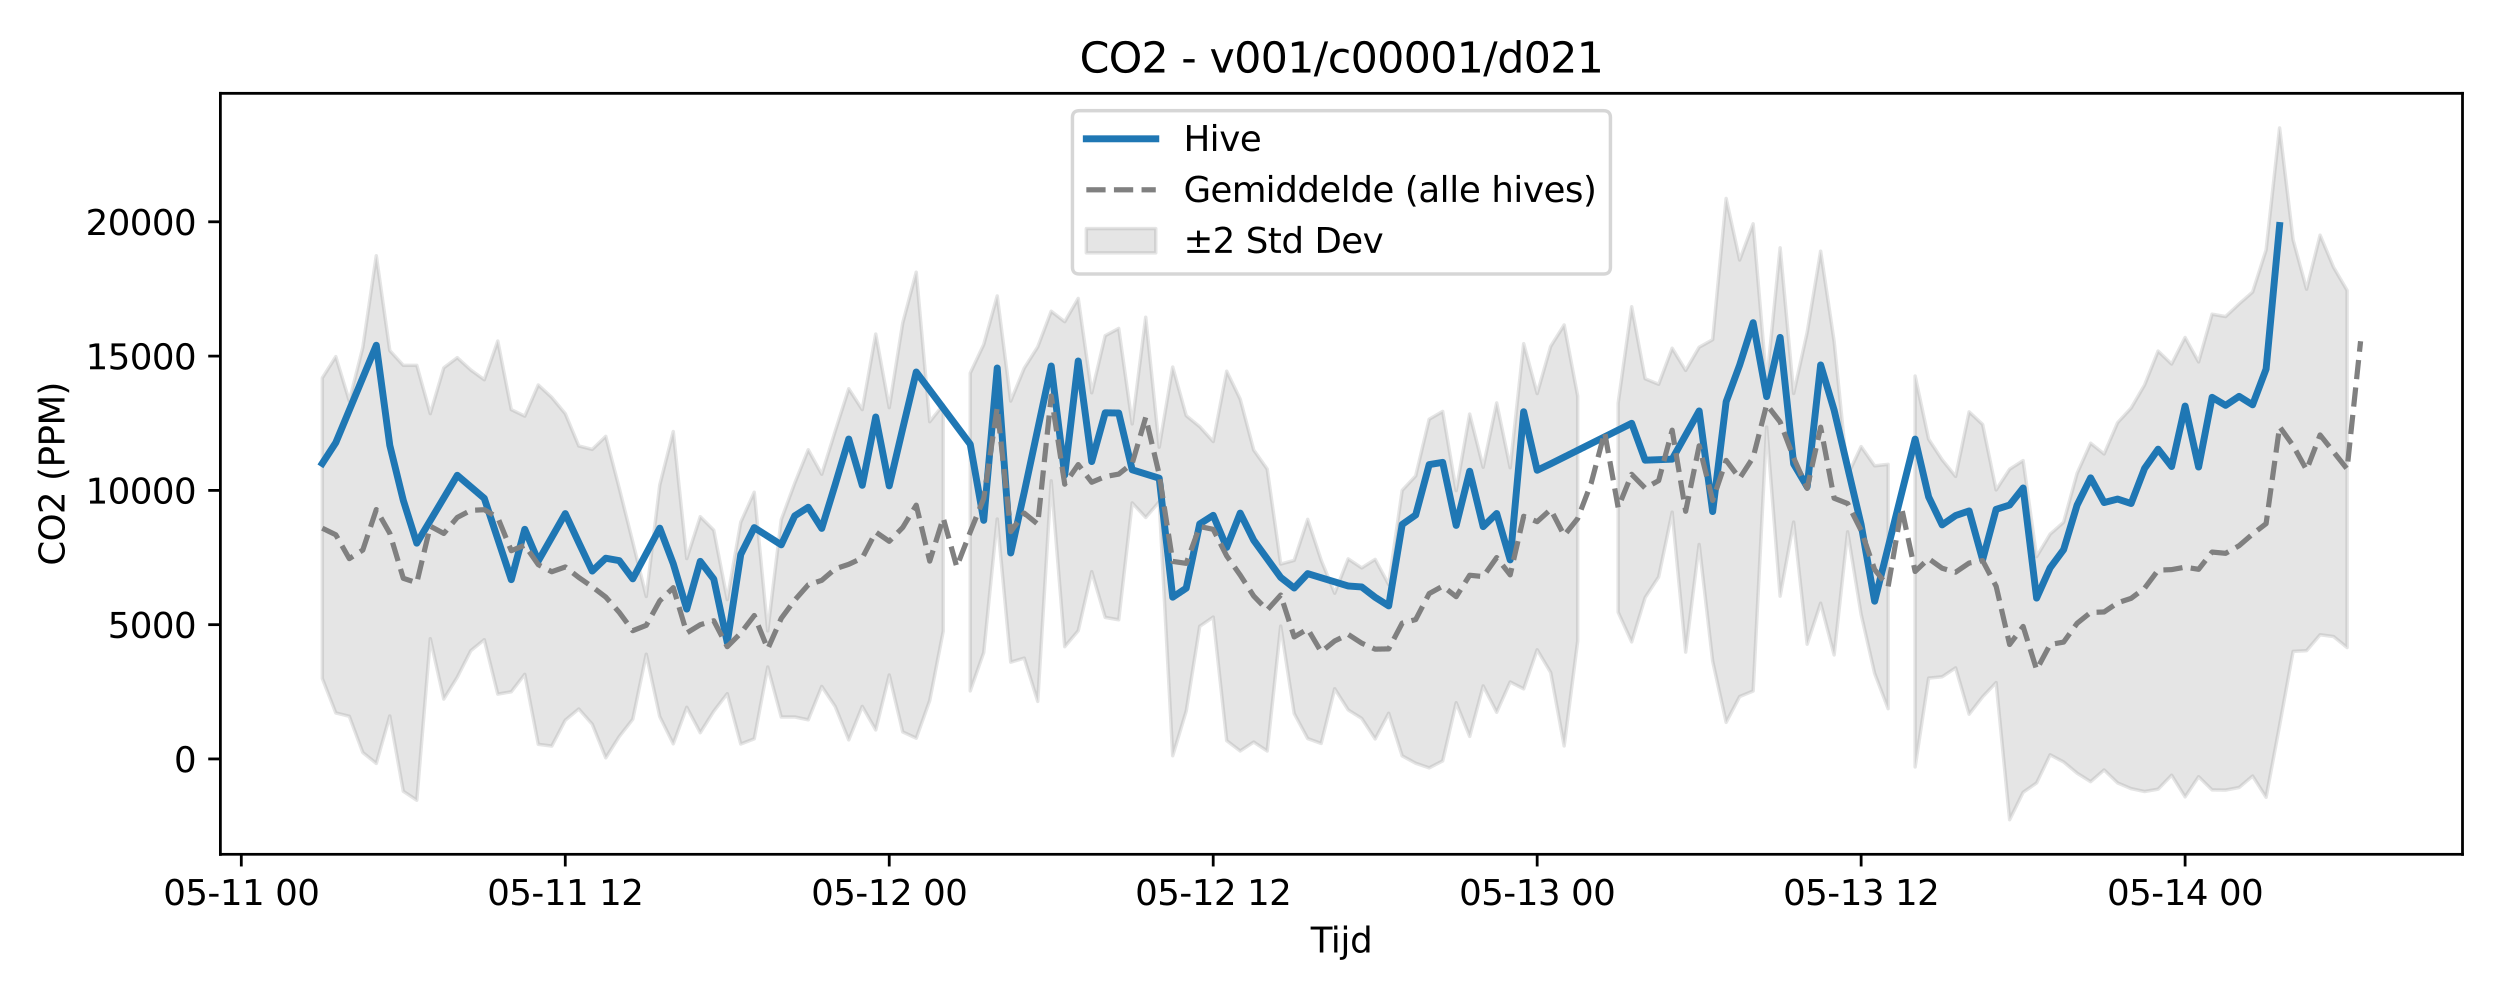<?xml version="1.0" encoding="utf-8" standalone="no"?>
<!DOCTYPE svg PUBLIC "-//W3C//DTD SVG 1.1//EN"
  "http://www.w3.org/Graphics/SVG/1.1/DTD/svg11.dtd">
<svg xmlns:xlink="http://www.w3.org/1999/xlink" width="720pt" height="288pt" viewBox="0 0 720 288" xmlns="http://www.w3.org/2000/svg" version="1.1">
 <defs>
  <style type="text/css">*{stroke-linejoin: round; stroke-linecap: butt}</style>
 </defs>
 <g id="figure_1">
  <g id="patch_1">
   <path d="M 0 288 
L 720 288 
L 720 0 
L 0 0 
z
" style="fill: #ffffff"/>
  </g>
  <g id="axes_1">
   <g id="patch_2">
    <path d="M 63.47 246.04 
L 709.2 246.04 
L 709.2 26.88 
L 63.47 26.88 
z
" style="fill: #ffffff"/>
   </g>
   <g id="FillBetweenPolyCollection_1">
    <path d="M 92.821 108.857 
L 92.821 195.378 
L 96.709 205.326 
L 100.597 206.29 
L 104.484 216.719 
L 108.372 219.876 
L 112.259 206.198 
L 116.147 227.878 
L 120.035 230.47 
L 123.922 183.935 
L 127.81 201.34 
L 131.697 195.04 
L 135.585 187.409 
L 139.473 184.226 
L 143.36 199.908 
L 147.248 199.235 
L 151.135 194.207 
L 155.023 214.364 
L 158.911 214.865 
L 162.798 207.419 
L 166.686 204.186 
L 170.573 208.579 
L 174.461 218.254 
L 178.349 212.117 
L 182.236 207.148 
L 186.124 188.406 
L 190.011 206.376 
L 193.899 214.222 
L 197.787 203.705 
L 201.674 211.027 
L 205.562 204.852 
L 209.449 199.787 
L 213.337 214.282 
L 217.224 212.782 
L 221.112 192.088 
L 225 206.501 
L 228.887 206.488 
L 232.775 207.312 
L 236.662 197.693 
L 240.55 203.489 
L 244.438 213.092 
L 248.325 203.444 
L 252.213 210.228 
L 256.1 194.387 
L 259.988 210.794 
L 263.876 212.6 
L 267.763 201.742 
L 271.651 181.779 
L 271.651 116.607 
L 271.651 116.607 
L 267.763 121.454 
L 263.876 78.384 
L 259.988 93.021 
L 256.1 117.416 
L 252.213 96.204 
L 248.325 117.972 
L 244.438 111.957 
L 240.55 124.141 
L 236.662 136.587 
L 232.775 129.52 
L 228.887 139.156 
L 225 149.67 
L 221.112 181.706 
L 217.224 141.755 
L 213.337 150.392 
L 209.449 172.696 
L 205.562 152.693 
L 201.674 148.804 
L 197.787 160.885 
L 193.899 124.28 
L 190.011 139.695 
L 186.124 171.782 
L 182.236 156.119 
L 178.349 140.621 
L 174.461 125.665 
L 170.573 129.419 
L 166.686 128.435 
L 162.798 119.142 
L 158.911 114.46 
L 155.023 110.872 
L 151.135 119.839 
L 147.248 117.969 
L 143.36 98.217 
L 139.473 109.363 
L 135.585 106.558 
L 131.697 103.003 
L 127.81 105.934 
L 123.922 119.138 
L 120.035 105.209 
L 116.147 105.216 
L 112.259 100.965 
L 108.372 73.647 
L 104.484 100.11 
L 100.597 115.483 
L 96.709 102.707 
L 92.821 108.857 
z
" clip-path="url(#p0374ce658c)" style="fill: #808080; fill-opacity: 0.2; stroke: #808080; stroke-opacity: 0.2"/>
    <path d="M 279.426 107.457 
L 279.426 198.984 
L 283.314 187.911 
L 287.201 149.468 
L 291.089 190.705 
L 294.976 189.533 
L 298.864 202.007 
L 302.752 138.47 
L 306.639 186.248 
L 310.527 181.657 
L 314.414 164.645 
L 318.302 177.818 
L 322.19 178.503 
L 326.077 144.837 
L 329.965 149.033 
L 333.852 144.501 
L 337.74 217.658 
L 341.628 204.788 
L 345.515 180.389 
L 349.403 177.723 
L 353.29 213.318 
L 357.178 216.284 
L 361.066 213.712 
L 364.953 216.292 
L 368.841 180.304 
L 372.728 205.479 
L 376.616 212.717 
L 380.504 214.125 
L 384.391 198.359 
L 388.279 204.455 
L 392.166 206.898 
L 396.054 212.815 
L 399.942 205.419 
L 403.829 217.695 
L 407.717 219.814 
L 411.604 221.156 
L 415.492 219.143 
L 419.38 202.387 
L 423.267 212.089 
L 427.155 197.541 
L 431.042 205.133 
L 434.93 196.415 
L 438.818 198.401 
L 442.705 187.136 
L 446.593 193.673 
L 450.48 214.833 
L 454.368 184.657 
L 454.368 114.051 
L 454.368 114.051 
L 450.48 93.582 
L 446.593 99.757 
L 442.705 113.345 
L 438.818 98.972 
L 434.93 134.707 
L 431.042 116.038 
L 427.155 134.569 
L 423.267 119.245 
L 419.38 141.295 
L 415.492 118.481 
L 411.604 120.75 
L 407.717 137.055 
L 403.829 141.223 
L 399.942 168.341 
L 396.054 161.094 
L 392.166 163.556 
L 388.279 160.953 
L 384.391 170.834 
L 380.504 161.356 
L 376.616 149.57 
L 372.728 161.382 
L 368.841 162.448 
L 364.953 135.093 
L 361.066 129.601 
L 357.178 114.956 
L 353.29 106.906 
L 349.403 127.17 
L 345.515 122.886 
L 341.628 119.706 
L 337.74 105.708 
L 333.852 128.794 
L 329.965 91.36 
L 326.077 122.089 
L 322.19 94.578 
L 318.302 96.679 
L 314.414 113.137 
L 310.527 85.946 
L 306.639 92.65 
L 302.752 89.633 
L 298.864 99.9 
L 294.976 106.039 
L 291.089 115.513 
L 287.201 85.226 
L 283.314 99.223 
L 279.426 107.457 
z
" clip-path="url(#p0374ce658c)" style="fill: #808080; fill-opacity: 0.2; stroke: #808080; stroke-opacity: 0.2"/>
    <path d="M 466.031 116.066 
L 466.031 176.323 
L 469.918 184.872 
L 473.806 172.099 
L 477.694 166.145 
L 481.581 147.499 
L 485.469 187.817 
L 489.356 156.8 
L 493.244 190.389 
L 497.132 208.038 
L 501.019 200.611 
L 504.907 199.011 
L 508.794 122.993 
L 512.682 171.698 
L 516.57 150.36 
L 520.457 185.538 
L 524.345 173.72 
L 528.232 188.624 
L 532.12 153.163 
L 536.008 176.947 
L 539.895 193.926 
L 543.783 204.111 
L 543.783 133.731 
L 543.783 133.731 
L 539.895 134.161 
L 536.008 128.614 
L 532.12 136.879 
L 528.232 98.36 
L 524.345 72.34 
L 520.457 95.778 
L 516.57 113.319 
L 512.682 71.368 
L 508.794 110.042 
L 504.907 64.446 
L 501.019 74.891 
L 497.132 57.153 
L 493.244 97.826 
L 489.356 99.999 
L 485.469 106.667 
L 481.581 100.284 
L 477.694 110.671 
L 473.806 109.075 
L 469.918 88.335 
L 466.031 116.066 
z
" clip-path="url(#p0374ce658c)" style="fill: #808080; fill-opacity: 0.2; stroke: #808080; stroke-opacity: 0.2"/>
    <path d="M 551.558 108.285 
L 551.558 220.885 
L 555.446 195.294 
L 559.333 194.916 
L 563.221 192.35 
L 567.108 205.689 
L 570.996 200.687 
L 574.883 196.577 
L 578.771 236.078 
L 582.659 228.193 
L 586.546 225.481 
L 590.434 217.387 
L 594.321 219.452 
L 598.209 222.682 
L 602.097 225.128 
L 605.984 221.749 
L 609.872 225.488 
L 613.759 227.129 
L 617.647 227.96 
L 621.535 227.289 
L 625.422 223.259 
L 629.31 229.499 
L 633.197 223.689 
L 637.085 227.496 
L 640.973 227.544 
L 644.86 226.806 
L 648.748 223.49 
L 652.635 229.613 
L 656.523 208.924 
L 660.411 187.597 
L 664.298 187.392 
L 668.186 182.81 
L 672.073 183.331 
L 675.961 186.499 
L 675.961 83.624 
L 675.961 83.624 
L 672.073 76.992 
L 668.186 67.728 
L 664.298 83.293 
L 660.411 69.073 
L 656.523 36.842 
L 652.635 72.004 
L 648.748 84.115 
L 644.86 87.514 
L 640.973 91.173 
L 637.085 90.482 
L 633.197 104.237 
L 629.31 97.184 
L 625.422 104.841 
L 621.535 101.104 
L 617.647 110.848 
L 613.759 117.521 
L 609.872 121.73 
L 605.984 130.744 
L 602.097 127.644 
L 598.209 136.325 
L 594.321 150.396 
L 590.434 153.841 
L 586.546 160.306 
L 582.659 132.64 
L 578.771 135.14 
L 574.883 141.096 
L 570.996 122.233 
L 567.108 118.617 
L 563.221 137.217 
L 559.333 132.395 
L 555.446 126.475 
L 551.558 108.285 
z
" clip-path="url(#p0374ce658c)" style="fill: #808080; fill-opacity: 0.2; stroke: #808080; stroke-opacity: 0.2"/>
   </g>
   <g id="matplotlib.axis_1">
    <g id="xtick_1">
     <g id="line2d_1">
      <defs>
       <path id="m799279ec3a" d="M 0 0 
L 0 3.5 
" style="stroke: #000000; stroke-width: 0.8"/>
      </defs>
      <g>
       <use xlink:href="#m799279ec3a" x="69.496" y="246.04" style="stroke: #000000; stroke-width: 0.8"/>
      </g>
     </g>
     <g id="text_1">
      <!-- 05-11 00 -->
      <g transform="translate(47.015 260.638) scale(0.1 -0.1)">
       <defs>
        <path id="DejaVuSans-30" d="M 2034 4250 
Q 1547 4250 1301 3770 
Q 1056 3291 1056 2328 
Q 1056 1369 1301 889 
Q 1547 409 2034 409 
Q 2525 409 2770 889 
Q 3016 1369 3016 2328 
Q 3016 3291 2770 3770 
Q 2525 4250 2034 4250 
z
M 2034 4750 
Q 2819 4750 3233 4129 
Q 3647 3509 3647 2328 
Q 3647 1150 3233 529 
Q 2819 -91 2034 -91 
Q 1250 -91 836 529 
Q 422 1150 422 2328 
Q 422 3509 836 4129 
Q 1250 4750 2034 4750 
z
" transform="scale(0.016)"/>
        <path id="DejaVuSans-35" d="M 691 4666 
L 3169 4666 
L 3169 4134 
L 1269 4134 
L 1269 2991 
Q 1406 3038 1543 3061 
Q 1681 3084 1819 3084 
Q 2600 3084 3056 2656 
Q 3513 2228 3513 1497 
Q 3513 744 3044 326 
Q 2575 -91 1722 -91 
Q 1428 -91 1123 -41 
Q 819 9 494 109 
L 494 744 
Q 775 591 1075 516 
Q 1375 441 1709 441 
Q 2250 441 2565 725 
Q 2881 1009 2881 1497 
Q 2881 1984 2565 2268 
Q 2250 2553 1709 2553 
Q 1456 2553 1204 2497 
Q 953 2441 691 2322 
L 691 4666 
z
" transform="scale(0.016)"/>
        <path id="DejaVuSans-2d" d="M 313 2009 
L 1997 2009 
L 1997 1497 
L 313 1497 
L 313 2009 
z
" transform="scale(0.016)"/>
        <path id="DejaVuSans-31" d="M 794 531 
L 1825 531 
L 1825 4091 
L 703 3866 
L 703 4441 
L 1819 4666 
L 2450 4666 
L 2450 531 
L 3481 531 
L 3481 0 
L 794 0 
L 794 531 
z
" transform="scale(0.016)"/>
        <path id="DejaVuSans-20" transform="scale(0.016)"/>
       </defs>
       <use xlink:href="#DejaVuSans-30"/>
       <use xlink:href="#DejaVuSans-35" transform="translate(63.623 0)"/>
       <use xlink:href="#DejaVuSans-2d" transform="translate(127.246 0)"/>
       <use xlink:href="#DejaVuSans-31" transform="translate(163.33 0)"/>
       <use xlink:href="#DejaVuSans-31" transform="translate(226.953 0)"/>
       <use xlink:href="#DejaVuSans-20" transform="translate(290.576 0)"/>
       <use xlink:href="#DejaVuSans-30" transform="translate(322.363 0)"/>
       <use xlink:href="#DejaVuSans-30" transform="translate(385.986 0)"/>
      </g>
     </g>
    </g>
    <g id="xtick_2">
     <g id="line2d_2">
      <g>
       <use xlink:href="#m799279ec3a" x="162.798" y="246.04" style="stroke: #000000; stroke-width: 0.8"/>
      </g>
     </g>
     <g id="text_2">
      <!-- 05-11 12 -->
      <g transform="translate(140.318 260.638) scale(0.1 -0.1)">
       <defs>
        <path id="DejaVuSans-32" d="M 1228 531 
L 3431 531 
L 3431 0 
L 469 0 
L 469 531 
Q 828 903 1448 1529 
Q 2069 2156 2228 2338 
Q 2531 2678 2651 2914 
Q 2772 3150 2772 3378 
Q 2772 3750 2511 3984 
Q 2250 4219 1831 4219 
Q 1534 4219 1204 4116 
Q 875 4013 500 3803 
L 500 4441 
Q 881 4594 1212 4672 
Q 1544 4750 1819 4750 
Q 2544 4750 2975 4387 
Q 3406 4025 3406 3419 
Q 3406 3131 3298 2873 
Q 3191 2616 2906 2266 
Q 2828 2175 2409 1742 
Q 1991 1309 1228 531 
z
" transform="scale(0.016)"/>
       </defs>
       <use xlink:href="#DejaVuSans-30"/>
       <use xlink:href="#DejaVuSans-35" transform="translate(63.623 0)"/>
       <use xlink:href="#DejaVuSans-2d" transform="translate(127.246 0)"/>
       <use xlink:href="#DejaVuSans-31" transform="translate(163.33 0)"/>
       <use xlink:href="#DejaVuSans-31" transform="translate(226.953 0)"/>
       <use xlink:href="#DejaVuSans-20" transform="translate(290.576 0)"/>
       <use xlink:href="#DejaVuSans-31" transform="translate(322.363 0)"/>
       <use xlink:href="#DejaVuSans-32" transform="translate(385.986 0)"/>
      </g>
     </g>
    </g>
    <g id="xtick_3">
     <g id="line2d_3">
      <g>
       <use xlink:href="#m799279ec3a" x="256.1" y="246.04" style="stroke: #000000; stroke-width: 0.8"/>
      </g>
     </g>
     <g id="text_3">
      <!-- 05-12 00 -->
      <g transform="translate(233.62 260.638) scale(0.1 -0.1)">
       <use xlink:href="#DejaVuSans-30"/>
       <use xlink:href="#DejaVuSans-35" transform="translate(63.623 0)"/>
       <use xlink:href="#DejaVuSans-2d" transform="translate(127.246 0)"/>
       <use xlink:href="#DejaVuSans-31" transform="translate(163.33 0)"/>
       <use xlink:href="#DejaVuSans-32" transform="translate(226.953 0)"/>
       <use xlink:href="#DejaVuSans-20" transform="translate(290.576 0)"/>
       <use xlink:href="#DejaVuSans-30" transform="translate(322.363 0)"/>
       <use xlink:href="#DejaVuSans-30" transform="translate(385.986 0)"/>
      </g>
     </g>
    </g>
    <g id="xtick_4">
     <g id="line2d_4">
      <g>
       <use xlink:href="#m799279ec3a" x="349.403" y="246.04" style="stroke: #000000; stroke-width: 0.8"/>
      </g>
     </g>
     <g id="text_4">
      <!-- 05-12 12 -->
      <g transform="translate(326.922 260.638) scale(0.1 -0.1)">
       <use xlink:href="#DejaVuSans-30"/>
       <use xlink:href="#DejaVuSans-35" transform="translate(63.623 0)"/>
       <use xlink:href="#DejaVuSans-2d" transform="translate(127.246 0)"/>
       <use xlink:href="#DejaVuSans-31" transform="translate(163.33 0)"/>
       <use xlink:href="#DejaVuSans-32" transform="translate(226.953 0)"/>
       <use xlink:href="#DejaVuSans-20" transform="translate(290.576 0)"/>
       <use xlink:href="#DejaVuSans-31" transform="translate(322.363 0)"/>
       <use xlink:href="#DejaVuSans-32" transform="translate(385.986 0)"/>
      </g>
     </g>
    </g>
    <g id="xtick_5">
     <g id="line2d_5">
      <g>
       <use xlink:href="#m799279ec3a" x="442.705" y="246.04" style="stroke: #000000; stroke-width: 0.8"/>
      </g>
     </g>
     <g id="text_5">
      <!-- 05-13 00 -->
      <g transform="translate(420.225 260.638) scale(0.1 -0.1)">
       <defs>
        <path id="DejaVuSans-33" d="M 2597 2516 
Q 3050 2419 3304 2112 
Q 3559 1806 3559 1356 
Q 3559 666 3084 287 
Q 2609 -91 1734 -91 
Q 1441 -91 1130 -33 
Q 819 25 488 141 
L 488 750 
Q 750 597 1062 519 
Q 1375 441 1716 441 
Q 2309 441 2620 675 
Q 2931 909 2931 1356 
Q 2931 1769 2642 2001 
Q 2353 2234 1838 2234 
L 1294 2234 
L 1294 2753 
L 1863 2753 
Q 2328 2753 2575 2939 
Q 2822 3125 2822 3475 
Q 2822 3834 2567 4026 
Q 2313 4219 1838 4219 
Q 1578 4219 1281 4162 
Q 984 4106 628 3988 
L 628 4550 
Q 988 4650 1302 4700 
Q 1616 4750 1894 4750 
Q 2613 4750 3031 4423 
Q 3450 4097 3450 3541 
Q 3450 3153 3228 2886 
Q 3006 2619 2597 2516 
z
" transform="scale(0.016)"/>
       </defs>
       <use xlink:href="#DejaVuSans-30"/>
       <use xlink:href="#DejaVuSans-35" transform="translate(63.623 0)"/>
       <use xlink:href="#DejaVuSans-2d" transform="translate(127.246 0)"/>
       <use xlink:href="#DejaVuSans-31" transform="translate(163.33 0)"/>
       <use xlink:href="#DejaVuSans-33" transform="translate(226.953 0)"/>
       <use xlink:href="#DejaVuSans-20" transform="translate(290.576 0)"/>
       <use xlink:href="#DejaVuSans-30" transform="translate(322.363 0)"/>
       <use xlink:href="#DejaVuSans-30" transform="translate(385.986 0)"/>
      </g>
     </g>
    </g>
    <g id="xtick_6">
     <g id="line2d_6">
      <g>
       <use xlink:href="#m799279ec3a" x="536.008" y="246.04" style="stroke: #000000; stroke-width: 0.8"/>
      </g>
     </g>
     <g id="text_6">
      <!-- 05-13 12 -->
      <g transform="translate(513.527 260.638) scale(0.1 -0.1)">
       <use xlink:href="#DejaVuSans-30"/>
       <use xlink:href="#DejaVuSans-35" transform="translate(63.623 0)"/>
       <use xlink:href="#DejaVuSans-2d" transform="translate(127.246 0)"/>
       <use xlink:href="#DejaVuSans-31" transform="translate(163.33 0)"/>
       <use xlink:href="#DejaVuSans-33" transform="translate(226.953 0)"/>
       <use xlink:href="#DejaVuSans-20" transform="translate(290.576 0)"/>
       <use xlink:href="#DejaVuSans-31" transform="translate(322.363 0)"/>
       <use xlink:href="#DejaVuSans-32" transform="translate(385.986 0)"/>
      </g>
     </g>
    </g>
    <g id="xtick_7">
     <g id="line2d_7">
      <g>
       <use xlink:href="#m799279ec3a" x="629.31" y="246.04" style="stroke: #000000; stroke-width: 0.8"/>
      </g>
     </g>
     <g id="text_7">
      <!-- 05-14 00 -->
      <g transform="translate(606.829 260.638) scale(0.1 -0.1)">
       <defs>
        <path id="DejaVuSans-34" d="M 2419 4116 
L 825 1625 
L 2419 1625 
L 2419 4116 
z
M 2253 4666 
L 3047 4666 
L 3047 1625 
L 3713 1625 
L 3713 1100 
L 3047 1100 
L 3047 0 
L 2419 0 
L 2419 1100 
L 313 1100 
L 313 1709 
L 2253 4666 
z
" transform="scale(0.016)"/>
       </defs>
       <use xlink:href="#DejaVuSans-30"/>
       <use xlink:href="#DejaVuSans-35" transform="translate(63.623 0)"/>
       <use xlink:href="#DejaVuSans-2d" transform="translate(127.246 0)"/>
       <use xlink:href="#DejaVuSans-31" transform="translate(163.33 0)"/>
       <use xlink:href="#DejaVuSans-34" transform="translate(226.953 0)"/>
       <use xlink:href="#DejaVuSans-20" transform="translate(290.576 0)"/>
       <use xlink:href="#DejaVuSans-30" transform="translate(322.363 0)"/>
       <use xlink:href="#DejaVuSans-30" transform="translate(385.986 0)"/>
      </g>
     </g>
    </g>
    <g id="text_8">
     <!-- Tijd -->
     <g transform="translate(377.485 274.317) scale(0.1 -0.1)">
      <defs>
       <path id="DejaVuSans-54" d="M -19 4666 
L 3928 4666 
L 3928 4134 
L 2272 4134 
L 2272 0 
L 1638 0 
L 1638 4134 
L -19 4134 
L -19 4666 
z
" transform="scale(0.016)"/>
       <path id="DejaVuSans-69" d="M 603 3500 
L 1178 3500 
L 1178 0 
L 603 0 
L 603 3500 
z
M 603 4863 
L 1178 4863 
L 1178 4134 
L 603 4134 
L 603 4863 
z
" transform="scale(0.016)"/>
       <path id="DejaVuSans-6a" d="M 603 3500 
L 1178 3500 
L 1178 -63 
Q 1178 -731 923 -1031 
Q 669 -1331 103 -1331 
L -116 -1331 
L -116 -844 
L 38 -844 
Q 366 -844 484 -692 
Q 603 -541 603 -63 
L 603 3500 
z
M 603 4863 
L 1178 4863 
L 1178 4134 
L 603 4134 
L 603 4863 
z
" transform="scale(0.016)"/>
       <path id="DejaVuSans-64" d="M 2906 2969 
L 2906 4863 
L 3481 4863 
L 3481 0 
L 2906 0 
L 2906 525 
Q 2725 213 2448 61 
Q 2172 -91 1784 -91 
Q 1150 -91 751 415 
Q 353 922 353 1747 
Q 353 2572 751 3078 
Q 1150 3584 1784 3584 
Q 2172 3584 2448 3432 
Q 2725 3281 2906 2969 
z
M 947 1747 
Q 947 1113 1208 752 
Q 1469 391 1925 391 
Q 2381 391 2643 752 
Q 2906 1113 2906 1747 
Q 2906 2381 2643 2742 
Q 2381 3103 1925 3103 
Q 1469 3103 1208 2742 
Q 947 2381 947 1747 
z
" transform="scale(0.016)"/>
      </defs>
      <use xlink:href="#DejaVuSans-54"/>
      <use xlink:href="#DejaVuSans-69" transform="translate(57.959 0)"/>
      <use xlink:href="#DejaVuSans-6a" transform="translate(85.742 0)"/>
      <use xlink:href="#DejaVuSans-64" transform="translate(113.525 0)"/>
     </g>
    </g>
   </g>
   <g id="matplotlib.axis_2">
    <g id="ytick_1">
     <g id="line2d_8">
      <defs>
       <path id="m8af8f1b7d8" d="M 0 0 
L -3.5 0 
" style="stroke: #000000; stroke-width: 0.8"/>
      </defs>
      <g>
       <use xlink:href="#m8af8f1b7d8" x="63.47" y="218.578" style="stroke: #000000; stroke-width: 0.8"/>
      </g>
     </g>
     <g id="text_9">
      <!-- 0 -->
      <g transform="translate(50.108 222.377) scale(0.1 -0.1)">
       <use xlink:href="#DejaVuSans-30"/>
      </g>
     </g>
    </g>
    <g id="ytick_2">
     <g id="line2d_9">
      <g>
       <use xlink:href="#m8af8f1b7d8" x="63.47" y="179.904" style="stroke: #000000; stroke-width: 0.8"/>
      </g>
     </g>
     <g id="text_10">
      <!-- 5000 -->
      <g transform="translate(31.02 183.703) scale(0.1 -0.1)">
       <use xlink:href="#DejaVuSans-35"/>
       <use xlink:href="#DejaVuSans-30" transform="translate(63.623 0)"/>
       <use xlink:href="#DejaVuSans-30" transform="translate(127.246 0)"/>
       <use xlink:href="#DejaVuSans-30" transform="translate(190.869 0)"/>
      </g>
     </g>
    </g>
    <g id="ytick_3">
     <g id="line2d_10">
      <g>
       <use xlink:href="#m8af8f1b7d8" x="63.47" y="141.23" style="stroke: #000000; stroke-width: 0.8"/>
      </g>
     </g>
     <g id="text_11">
      <!-- 10000 -->
      <g transform="translate(24.657 145.029) scale(0.1 -0.1)">
       <use xlink:href="#DejaVuSans-31"/>
       <use xlink:href="#DejaVuSans-30" transform="translate(63.623 0)"/>
       <use xlink:href="#DejaVuSans-30" transform="translate(127.246 0)"/>
       <use xlink:href="#DejaVuSans-30" transform="translate(190.869 0)"/>
       <use xlink:href="#DejaVuSans-30" transform="translate(254.492 0)"/>
      </g>
     </g>
    </g>
    <g id="ytick_4">
     <g id="line2d_11">
      <g>
       <use xlink:href="#m8af8f1b7d8" x="63.47" y="102.556" style="stroke: #000000; stroke-width: 0.8"/>
      </g>
     </g>
     <g id="text_12">
      <!-- 15000 -->
      <g transform="translate(24.657 106.355) scale(0.1 -0.1)">
       <use xlink:href="#DejaVuSans-31"/>
       <use xlink:href="#DejaVuSans-35" transform="translate(63.623 0)"/>
       <use xlink:href="#DejaVuSans-30" transform="translate(127.246 0)"/>
       <use xlink:href="#DejaVuSans-30" transform="translate(190.869 0)"/>
       <use xlink:href="#DejaVuSans-30" transform="translate(254.492 0)"/>
      </g>
     </g>
    </g>
    <g id="ytick_5">
     <g id="line2d_12">
      <g>
       <use xlink:href="#m8af8f1b7d8" x="63.47" y="63.882" style="stroke: #000000; stroke-width: 0.8"/>
      </g>
     </g>
     <g id="text_13">
      <!-- 20000 -->
      <g transform="translate(24.657 67.681) scale(0.1 -0.1)">
       <use xlink:href="#DejaVuSans-32"/>
       <use xlink:href="#DejaVuSans-30" transform="translate(63.623 0)"/>
       <use xlink:href="#DejaVuSans-30" transform="translate(127.246 0)"/>
       <use xlink:href="#DejaVuSans-30" transform="translate(190.869 0)"/>
       <use xlink:href="#DejaVuSans-30" transform="translate(254.492 0)"/>
      </g>
     </g>
    </g>
    <g id="text_14">
     <!-- CO2 (PPM) -->
     <g transform="translate(18.578 162.903) rotate(-90) scale(0.1 -0.1)">
      <defs>
       <path id="DejaVuSans-43" d="M 4122 4306 
L 4122 3641 
Q 3803 3938 3442 4084 
Q 3081 4231 2675 4231 
Q 1875 4231 1450 3742 
Q 1025 3253 1025 2328 
Q 1025 1406 1450 917 
Q 1875 428 2675 428 
Q 3081 428 3442 575 
Q 3803 722 4122 1019 
L 4122 359 
Q 3791 134 3420 21 
Q 3050 -91 2638 -91 
Q 1578 -91 968 557 
Q 359 1206 359 2328 
Q 359 3453 968 4101 
Q 1578 4750 2638 4750 
Q 3056 4750 3426 4639 
Q 3797 4528 4122 4306 
z
" transform="scale(0.016)"/>
       <path id="DejaVuSans-4f" d="M 2522 4238 
Q 1834 4238 1429 3725 
Q 1025 3213 1025 2328 
Q 1025 1447 1429 934 
Q 1834 422 2522 422 
Q 3209 422 3611 934 
Q 4013 1447 4013 2328 
Q 4013 3213 3611 3725 
Q 3209 4238 2522 4238 
z
M 2522 4750 
Q 3503 4750 4090 4092 
Q 4678 3434 4678 2328 
Q 4678 1225 4090 567 
Q 3503 -91 2522 -91 
Q 1538 -91 948 565 
Q 359 1222 359 2328 
Q 359 3434 948 4092 
Q 1538 4750 2522 4750 
z
" transform="scale(0.016)"/>
       <path id="DejaVuSans-28" d="M 1984 4856 
Q 1566 4138 1362 3434 
Q 1159 2731 1159 2009 
Q 1159 1288 1364 580 
Q 1569 -128 1984 -844 
L 1484 -844 
Q 1016 -109 783 600 
Q 550 1309 550 2009 
Q 550 2706 781 3412 
Q 1013 4119 1484 4856 
L 1984 4856 
z
" transform="scale(0.016)"/>
       <path id="DejaVuSans-50" d="M 1259 4147 
L 1259 2394 
L 2053 2394 
Q 2494 2394 2734 2622 
Q 2975 2850 2975 3272 
Q 2975 3691 2734 3919 
Q 2494 4147 2053 4147 
L 1259 4147 
z
M 628 4666 
L 2053 4666 
Q 2838 4666 3239 4311 
Q 3641 3956 3641 3272 
Q 3641 2581 3239 2228 
Q 2838 1875 2053 1875 
L 1259 1875 
L 1259 0 
L 628 0 
L 628 4666 
z
" transform="scale(0.016)"/>
       <path id="DejaVuSans-4d" d="M 628 4666 
L 1569 4666 
L 2759 1491 
L 3956 4666 
L 4897 4666 
L 4897 0 
L 4281 0 
L 4281 4097 
L 3078 897 
L 2444 897 
L 1241 4097 
L 1241 0 
L 628 0 
L 628 4666 
z
" transform="scale(0.016)"/>
       <path id="DejaVuSans-29" d="M 513 4856 
L 1013 4856 
Q 1481 4119 1714 3412 
Q 1947 2706 1947 2009 
Q 1947 1309 1714 600 
Q 1481 -109 1013 -844 
L 513 -844 
Q 928 -128 1133 580 
Q 1338 1288 1338 2009 
Q 1338 2731 1133 3434 
Q 928 4138 513 4856 
z
" transform="scale(0.016)"/>
      </defs>
      <use xlink:href="#DejaVuSans-43"/>
      <use xlink:href="#DejaVuSans-4f" transform="translate(69.824 0)"/>
      <use xlink:href="#DejaVuSans-32" transform="translate(148.535 0)"/>
      <use xlink:href="#DejaVuSans-20" transform="translate(212.158 0)"/>
      <use xlink:href="#DejaVuSans-28" transform="translate(243.945 0)"/>
      <use xlink:href="#DejaVuSans-50" transform="translate(282.959 0)"/>
      <use xlink:href="#DejaVuSans-50" transform="translate(343.262 0)"/>
      <use xlink:href="#DejaVuSans-4d" transform="translate(403.564 0)"/>
      <use xlink:href="#DejaVuSans-29" transform="translate(489.844 0)"/>
     </g>
    </g>
   </g>
   <g id="line2d_13">
    <path d="M 92.821 133.464 
L 96.709 127.478 
L 108.372 99.439 
L 112.259 128.251 
L 116.147 144.096 
L 120.035 156.429 
L 131.697 136.887 
L 139.473 143.516 
L 147.248 166.94 
L 151.135 152.445 
L 155.023 161.561 
L 162.798 147.924 
L 166.686 156.266 
L 170.573 164.465 
L 174.461 160.768 
L 178.349 161.464 
L 182.236 166.703 
L 190.011 152.113 
L 193.899 162.35 
L 197.787 175.41 
L 201.674 161.673 
L 205.562 166.77 
L 209.449 185.017 
L 213.337 159.67 
L 217.224 151.958 
L 225 156.908 
L 228.887 148.565 
L 232.775 146.087 
L 236.662 152.175 
L 240.55 139.51 
L 244.438 126.449 
L 248.325 139.766 
L 252.213 120.101 
L 256.1 139.931 
L 259.988 123.401 
L 263.876 107.143 
L 279.426 127.942 
L 283.314 149.854 
L 287.201 105.99 
L 291.089 159.252 
L 294.976 141.791 
L 302.752 105.418 
L 306.639 136.798 
L 310.527 103.972 
L 314.414 132.927 
L 318.302 118.884 
L 322.19 118.954 
L 326.077 135.305 
L 333.852 137.718 
L 337.74 171.991 
L 341.628 169.392 
L 345.515 150.898 
L 349.403 148.419 
L 353.29 157.651 
L 357.178 147.779 
L 361.066 155.593 
L 368.841 166.298 
L 372.728 169.348 
L 376.616 165.205 
L 388.279 168.766 
L 392.166 169.044 
L 396.054 172.027 
L 399.942 174.497 
L 403.829 151.045 
L 407.717 148.312 
L 411.604 133.805 
L 415.492 133.163 
L 419.38 151.314 
L 423.267 135.718 
L 427.155 151.667 
L 431.042 147.895 
L 434.93 161.248 
L 438.818 118.588 
L 442.705 135.434 
L 446.593 133.58 
L 469.918 121.914 
L 473.806 132.536 
L 481.581 132.238 
L 489.356 118.358 
L 493.244 147.325 
L 497.132 115.69 
L 501.019 105.143 
L 504.907 92.934 
L 508.794 114.228 
L 512.682 97.18 
L 516.57 133.611 
L 520.457 140.178 
L 524.345 105.109 
L 528.232 118.142 
L 536.008 151.107 
L 539.895 173.144 
L 551.558 126.476 
L 555.446 143.11 
L 559.333 151.164 
L 563.221 148.472 
L 567.108 147.155 
L 570.996 161.213 
L 574.883 146.691 
L 578.771 145.456 
L 582.659 140.539 
L 586.546 172.246 
L 590.434 163.545 
L 594.321 158.301 
L 598.209 145.456 
L 602.097 137.626 
L 605.984 144.734 
L 609.872 143.731 
L 613.759 145.007 
L 617.647 134.887 
L 621.535 129.367 
L 625.422 134.359 
L 629.31 116.95 
L 633.197 134.503 
L 637.085 114.434 
L 640.973 116.744 
L 644.86 114.153 
L 648.748 116.587 
L 652.635 106.287 
L 656.523 64.95 
" clip-path="url(#p0374ce658c)" style="fill: none; stroke: #1f77b4; stroke-width: 2; stroke-linecap: square"/>
   </g>
   <g id="line2d_14">
    <path d="M 92.821 152.118 
L 96.709 154.017 
L 100.597 160.887 
L 104.484 158.415 
L 108.372 146.762 
L 112.259 153.582 
L 116.147 166.547 
L 120.035 167.84 
L 123.922 151.537 
L 127.81 153.637 
L 131.697 149.021 
L 135.585 146.983 
L 139.473 146.794 
L 143.36 149.062 
L 147.248 158.602 
L 151.135 157.023 
L 155.023 162.618 
L 158.911 164.662 
L 162.798 163.281 
L 166.686 166.311 
L 170.573 168.999 
L 174.461 171.96 
L 178.349 176.369 
L 182.236 181.634 
L 186.124 180.094 
L 190.011 173.036 
L 193.899 169.251 
L 197.787 182.295 
L 201.674 179.915 
L 205.562 178.772 
L 209.449 186.241 
L 213.337 182.337 
L 217.224 177.269 
L 221.112 186.897 
L 225 178.086 
L 228.887 172.822 
L 232.775 168.416 
L 236.662 167.14 
L 240.55 163.815 
L 244.438 162.524 
L 248.325 160.708 
L 252.213 153.216 
L 256.1 155.902 
L 259.988 151.908 
L 263.876 145.492 
L 267.763 161.598 
L 271.651 149.193 
L 275.538 163.235 
L 279.426 153.221 
L 283.314 143.567 
L 287.201 117.347 
L 291.089 153.109 
L 294.976 147.786 
L 298.864 150.954 
L 302.752 114.051 
L 306.639 139.449 
L 310.527 133.801 
L 314.414 138.891 
L 318.302 137.248 
L 322.19 136.541 
L 326.077 133.463 
L 329.965 120.197 
L 333.852 136.648 
L 337.74 161.683 
L 341.628 162.247 
L 345.515 151.637 
L 349.403 152.447 
L 353.29 160.112 
L 357.178 165.62 
L 361.066 171.657 
L 364.953 175.693 
L 368.841 171.376 
L 372.728 183.431 
L 376.616 181.144 
L 380.504 187.74 
L 384.391 184.596 
L 388.279 182.704 
L 392.166 185.227 
L 396.054 186.955 
L 399.942 186.88 
L 403.829 179.459 
L 407.717 178.435 
L 411.604 170.953 
L 415.492 168.812 
L 419.38 171.841 
L 423.267 165.667 
L 427.155 166.055 
L 431.042 160.586 
L 434.93 165.561 
L 438.818 148.686 
L 442.705 150.24 
L 446.593 146.715 
L 450.48 154.208 
L 454.368 149.354 
L 458.256 139.157 
L 462.143 124.502 
L 466.031 146.194 
L 469.918 136.604 
L 473.806 140.587 
L 477.694 138.408 
L 481.581 123.892 
L 485.469 147.242 
L 489.356 128.399 
L 493.244 144.107 
L 497.132 132.595 
L 501.019 137.751 
L 504.907 131.729 
L 508.794 116.517 
L 512.682 121.533 
L 516.57 131.839 
L 520.457 140.658 
L 524.345 123.03 
L 528.232 143.492 
L 532.12 145.021 
L 536.008 152.781 
L 539.895 164.044 
L 543.783 168.921 
L 547.67 146.283 
L 551.558 164.585 
L 555.446 160.885 
L 559.333 163.655 
L 563.221 164.783 
L 567.108 162.153 
L 570.996 161.46 
L 574.883 168.836 
L 578.771 185.609 
L 582.659 180.417 
L 586.546 192.894 
L 590.434 185.614 
L 594.321 184.924 
L 598.209 179.503 
L 602.097 176.386 
L 605.984 176.247 
L 609.872 173.609 
L 613.759 172.325 
L 617.647 169.404 
L 621.535 164.197 
L 625.422 164.05 
L 629.31 163.342 
L 633.197 163.963 
L 637.085 158.989 
L 640.973 159.358 
L 644.86 157.16 
L 648.748 153.802 
L 652.635 150.808 
L 656.523 122.883 
L 660.411 128.335 
L 664.298 135.342 
L 668.186 125.269 
L 675.961 135.061 
L 679.849 98.275 
L 679.849 98.275 
" clip-path="url(#p0374ce658c)" style="fill: none; stroke-dasharray: 5.55,2.4; stroke-dashoffset: 0; stroke: #808080; stroke-width: 1.5"/>
   </g>
   <g id="patch_3">
    <path d="M 63.47 246.04 
L 63.47 26.88 
" style="fill: none; stroke: #000000; stroke-width: 0.8; stroke-linejoin: miter; stroke-linecap: square"/>
   </g>
   <g id="patch_4">
    <path d="M 709.2 246.04 
L 709.2 26.88 
" style="fill: none; stroke: #000000; stroke-width: 0.8; stroke-linejoin: miter; stroke-linecap: square"/>
   </g>
   <g id="patch_5">
    <path d="M 63.47 246.04 
L 709.2 246.04 
" style="fill: none; stroke: #000000; stroke-width: 0.8; stroke-linejoin: miter; stroke-linecap: square"/>
   </g>
   <g id="patch_6">
    <path d="M 63.47 26.88 
L 709.2 26.88 
" style="fill: none; stroke: #000000; stroke-width: 0.8; stroke-linejoin: miter; stroke-linecap: square"/>
   </g>
   <g id="text_15">
    <!-- CO2 - v001/c00001/d021 -->
    <g transform="translate(310.932 20.88) scale(0.12 -0.12)">
     <defs>
      <path id="DejaVuSans-76" d="M 191 3500 
L 800 3500 
L 1894 563 
L 2988 3500 
L 3597 3500 
L 2284 0 
L 1503 0 
L 191 3500 
z
" transform="scale(0.016)"/>
      <path id="DejaVuSans-2f" d="M 1625 4666 
L 2156 4666 
L 531 -594 
L 0 -594 
L 1625 4666 
z
" transform="scale(0.016)"/>
      <path id="DejaVuSans-63" d="M 3122 3366 
L 3122 2828 
Q 2878 2963 2633 3030 
Q 2388 3097 2138 3097 
Q 1578 3097 1268 2742 
Q 959 2388 959 1747 
Q 959 1106 1268 751 
Q 1578 397 2138 397 
Q 2388 397 2633 464 
Q 2878 531 3122 666 
L 3122 134 
Q 2881 22 2623 -34 
Q 2366 -91 2075 -91 
Q 1284 -91 818 406 
Q 353 903 353 1747 
Q 353 2603 823 3093 
Q 1294 3584 2113 3584 
Q 2378 3584 2631 3529 
Q 2884 3475 3122 3366 
z
" transform="scale(0.016)"/>
     </defs>
     <use xlink:href="#DejaVuSans-43"/>
     <use xlink:href="#DejaVuSans-4f" transform="translate(69.824 0)"/>
     <use xlink:href="#DejaVuSans-32" transform="translate(148.535 0)"/>
     <use xlink:href="#DejaVuSans-20" transform="translate(212.158 0)"/>
     <use xlink:href="#DejaVuSans-2d" transform="translate(243.945 0)"/>
     <use xlink:href="#DejaVuSans-20" transform="translate(280.029 0)"/>
     <use xlink:href="#DejaVuSans-76" transform="translate(311.816 0)"/>
     <use xlink:href="#DejaVuSans-30" transform="translate(370.996 0)"/>
     <use xlink:href="#DejaVuSans-30" transform="translate(434.619 0)"/>
     <use xlink:href="#DejaVuSans-31" transform="translate(498.242 0)"/>
     <use xlink:href="#DejaVuSans-2f" transform="translate(561.865 0)"/>
     <use xlink:href="#DejaVuSans-63" transform="translate(595.557 0)"/>
     <use xlink:href="#DejaVuSans-30" transform="translate(650.537 0)"/>
     <use xlink:href="#DejaVuSans-30" transform="translate(714.16 0)"/>
     <use xlink:href="#DejaVuSans-30" transform="translate(777.783 0)"/>
     <use xlink:href="#DejaVuSans-30" transform="translate(841.406 0)"/>
     <use xlink:href="#DejaVuSans-31" transform="translate(905.029 0)"/>
     <use xlink:href="#DejaVuSans-2f" transform="translate(968.652 0)"/>
     <use xlink:href="#DejaVuSans-64" transform="translate(1002.344 0)"/>
     <use xlink:href="#DejaVuSans-30" transform="translate(1065.82 0)"/>
     <use xlink:href="#DejaVuSans-32" transform="translate(1129.443 0)"/>
     <use xlink:href="#DejaVuSans-31" transform="translate(1193.066 0)"/>
    </g>
   </g>
   <g id="legend_1">
    <g id="patch_7">
     <path d="M 310.863 78.914 
L 461.807 78.914 
Q 463.807 78.914 463.807 76.914 
L 463.807 33.88 
Q 463.807 31.88 461.807 31.88 
L 310.863 31.88 
Q 308.863 31.88 308.863 33.88 
L 308.863 76.914 
Q 308.863 78.914 310.863 78.914 
z
" style="fill: #ffffff; opacity: 0.8; stroke: #cccccc; stroke-linejoin: miter"/>
    </g>
    <g id="line2d_15">
     <path d="M 312.863 39.978 
L 322.863 39.978 
L 332.863 39.978 
" style="fill: none; stroke: #1f77b4; stroke-width: 2; stroke-linecap: square"/>
    </g>
    <g id="text_16">
     <!-- Hive -->
     <g transform="translate(340.863 43.478) scale(0.1 -0.1)">
      <defs>
       <path id="DejaVuSans-48" d="M 628 4666 
L 1259 4666 
L 1259 2753 
L 3553 2753 
L 3553 4666 
L 4184 4666 
L 4184 0 
L 3553 0 
L 3553 2222 
L 1259 2222 
L 1259 0 
L 628 0 
L 628 4666 
z
" transform="scale(0.016)"/>
       <path id="DejaVuSans-65" d="M 3597 1894 
L 3597 1613 
L 953 1613 
Q 991 1019 1311 708 
Q 1631 397 2203 397 
Q 2534 397 2845 478 
Q 3156 559 3463 722 
L 3463 178 
Q 3153 47 2828 -22 
Q 2503 -91 2169 -91 
Q 1331 -91 842 396 
Q 353 884 353 1716 
Q 353 2575 817 3079 
Q 1281 3584 2069 3584 
Q 2775 3584 3186 3129 
Q 3597 2675 3597 1894 
z
M 3022 2063 
Q 3016 2534 2758 2815 
Q 2500 3097 2075 3097 
Q 1594 3097 1305 2825 
Q 1016 2553 972 2059 
L 3022 2063 
z
" transform="scale(0.016)"/>
      </defs>
      <use xlink:href="#DejaVuSans-48"/>
      <use xlink:href="#DejaVuSans-69" transform="translate(75.195 0)"/>
      <use xlink:href="#DejaVuSans-76" transform="translate(102.979 0)"/>
      <use xlink:href="#DejaVuSans-65" transform="translate(162.158 0)"/>
     </g>
    </g>
    <g id="line2d_16">
     <path d="M 312.863 54.657 
L 322.863 54.657 
L 332.863 54.657 
" style="fill: none; stroke-dasharray: 5.55,2.4; stroke-dashoffset: 0; stroke: #808080; stroke-width: 1.5"/>
    </g>
    <g id="text_17">
     <!-- Gemiddelde (alle hives) -->
     <g transform="translate(340.863 58.157) scale(0.1 -0.1)">
      <defs>
       <path id="DejaVuSans-47" d="M 3809 666 
L 3809 1919 
L 2778 1919 
L 2778 2438 
L 4434 2438 
L 4434 434 
Q 4069 175 3628 42 
Q 3188 -91 2688 -91 
Q 1594 -91 976 548 
Q 359 1188 359 2328 
Q 359 3472 976 4111 
Q 1594 4750 2688 4750 
Q 3144 4750 3555 4637 
Q 3966 4525 4313 4306 
L 4313 3634 
Q 3963 3931 3569 4081 
Q 3175 4231 2741 4231 
Q 1884 4231 1454 3753 
Q 1025 3275 1025 2328 
Q 1025 1384 1454 906 
Q 1884 428 2741 428 
Q 3075 428 3337 486 
Q 3600 544 3809 666 
z
" transform="scale(0.016)"/>
       <path id="DejaVuSans-6d" d="M 3328 2828 
Q 3544 3216 3844 3400 
Q 4144 3584 4550 3584 
Q 5097 3584 5394 3201 
Q 5691 2819 5691 2113 
L 5691 0 
L 5113 0 
L 5113 2094 
Q 5113 2597 4934 2840 
Q 4756 3084 4391 3084 
Q 3944 3084 3684 2787 
Q 3425 2491 3425 1978 
L 3425 0 
L 2847 0 
L 2847 2094 
Q 2847 2600 2669 2842 
Q 2491 3084 2119 3084 
Q 1678 3084 1418 2786 
Q 1159 2488 1159 1978 
L 1159 0 
L 581 0 
L 581 3500 
L 1159 3500 
L 1159 2956 
Q 1356 3278 1631 3431 
Q 1906 3584 2284 3584 
Q 2666 3584 2933 3390 
Q 3200 3197 3328 2828 
z
" transform="scale(0.016)"/>
       <path id="DejaVuSans-6c" d="M 603 4863 
L 1178 4863 
L 1178 0 
L 603 0 
L 603 4863 
z
" transform="scale(0.016)"/>
       <path id="DejaVuSans-61" d="M 2194 1759 
Q 1497 1759 1228 1600 
Q 959 1441 959 1056 
Q 959 750 1161 570 
Q 1363 391 1709 391 
Q 2188 391 2477 730 
Q 2766 1069 2766 1631 
L 2766 1759 
L 2194 1759 
z
M 3341 1997 
L 3341 0 
L 2766 0 
L 2766 531 
Q 2569 213 2275 61 
Q 1981 -91 1556 -91 
Q 1019 -91 701 211 
Q 384 513 384 1019 
Q 384 1609 779 1909 
Q 1175 2209 1959 2209 
L 2766 2209 
L 2766 2266 
Q 2766 2663 2505 2880 
Q 2244 3097 1772 3097 
Q 1472 3097 1187 3025 
Q 903 2953 641 2809 
L 641 3341 
Q 956 3463 1253 3523 
Q 1550 3584 1831 3584 
Q 2591 3584 2966 3190 
Q 3341 2797 3341 1997 
z
" transform="scale(0.016)"/>
       <path id="DejaVuSans-68" d="M 3513 2113 
L 3513 0 
L 2938 0 
L 2938 2094 
Q 2938 2591 2744 2837 
Q 2550 3084 2163 3084 
Q 1697 3084 1428 2787 
Q 1159 2491 1159 1978 
L 1159 0 
L 581 0 
L 581 4863 
L 1159 4863 
L 1159 2956 
Q 1366 3272 1645 3428 
Q 1925 3584 2291 3584 
Q 2894 3584 3203 3211 
Q 3513 2838 3513 2113 
z
" transform="scale(0.016)"/>
       <path id="DejaVuSans-73" d="M 2834 3397 
L 2834 2853 
Q 2591 2978 2328 3040 
Q 2066 3103 1784 3103 
Q 1356 3103 1142 2972 
Q 928 2841 928 2578 
Q 928 2378 1081 2264 
Q 1234 2150 1697 2047 
L 1894 2003 
Q 2506 1872 2764 1633 
Q 3022 1394 3022 966 
Q 3022 478 2636 193 
Q 2250 -91 1575 -91 
Q 1294 -91 989 -36 
Q 684 19 347 128 
L 347 722 
Q 666 556 975 473 
Q 1284 391 1588 391 
Q 1994 391 2212 530 
Q 2431 669 2431 922 
Q 2431 1156 2273 1281 
Q 2116 1406 1581 1522 
L 1381 1569 
Q 847 1681 609 1914 
Q 372 2147 372 2553 
Q 372 3047 722 3315 
Q 1072 3584 1716 3584 
Q 2034 3584 2315 3537 
Q 2597 3491 2834 3397 
z
" transform="scale(0.016)"/>
      </defs>
      <use xlink:href="#DejaVuSans-47"/>
      <use xlink:href="#DejaVuSans-65" transform="translate(77.49 0)"/>
      <use xlink:href="#DejaVuSans-6d" transform="translate(139.014 0)"/>
      <use xlink:href="#DejaVuSans-69" transform="translate(236.426 0)"/>
      <use xlink:href="#DejaVuSans-64" transform="translate(264.209 0)"/>
      <use xlink:href="#DejaVuSans-64" transform="translate(327.686 0)"/>
      <use xlink:href="#DejaVuSans-65" transform="translate(391.162 0)"/>
      <use xlink:href="#DejaVuSans-6c" transform="translate(452.686 0)"/>
      <use xlink:href="#DejaVuSans-64" transform="translate(480.469 0)"/>
      <use xlink:href="#DejaVuSans-65" transform="translate(543.945 0)"/>
      <use xlink:href="#DejaVuSans-20" transform="translate(605.469 0)"/>
      <use xlink:href="#DejaVuSans-28" transform="translate(637.256 0)"/>
      <use xlink:href="#DejaVuSans-61" transform="translate(676.27 0)"/>
      <use xlink:href="#DejaVuSans-6c" transform="translate(737.549 0)"/>
      <use xlink:href="#DejaVuSans-6c" transform="translate(765.332 0)"/>
      <use xlink:href="#DejaVuSans-65" transform="translate(793.115 0)"/>
      <use xlink:href="#DejaVuSans-20" transform="translate(854.639 0)"/>
      <use xlink:href="#DejaVuSans-68" transform="translate(886.426 0)"/>
      <use xlink:href="#DejaVuSans-69" transform="translate(949.805 0)"/>
      <use xlink:href="#DejaVuSans-76" transform="translate(977.588 0)"/>
      <use xlink:href="#DejaVuSans-65" transform="translate(1036.768 0)"/>
      <use xlink:href="#DejaVuSans-73" transform="translate(1098.291 0)"/>
      <use xlink:href="#DejaVuSans-29" transform="translate(1150.391 0)"/>
     </g>
    </g>
    <g id="patch_8">
     <path d="M 312.863 72.835 
L 332.863 72.835 
L 332.863 65.835 
L 312.863 65.835 
z
" style="fill: #808080; fill-opacity: 0.2; stroke: #808080; stroke-opacity: 0.2; stroke-linejoin: miter"/>
    </g>
    <g id="text_18">
     <!-- ±2 Std Dev -->
     <g transform="translate(340.863 72.835) scale(0.1 -0.1)">
      <defs>
       <path id="DejaVuSans-b1" d="M 2944 4013 
L 2944 2803 
L 4684 2803 
L 4684 2272 
L 2944 2272 
L 2944 1063 
L 2419 1063 
L 2419 2272 
L 678 2272 
L 678 2803 
L 2419 2803 
L 2419 4013 
L 2944 4013 
z
M 678 531 
L 4684 531 
L 4684 0 
L 678 0 
L 678 531 
z
" transform="scale(0.016)"/>
       <path id="DejaVuSans-53" d="M 3425 4513 
L 3425 3897 
Q 3066 4069 2747 4153 
Q 2428 4238 2131 4238 
Q 1616 4238 1336 4038 
Q 1056 3838 1056 3469 
Q 1056 3159 1242 3001 
Q 1428 2844 1947 2747 
L 2328 2669 
Q 3034 2534 3370 2195 
Q 3706 1856 3706 1288 
Q 3706 609 3251 259 
Q 2797 -91 1919 -91 
Q 1588 -91 1214 -16 
Q 841 59 441 206 
L 441 856 
Q 825 641 1194 531 
Q 1563 422 1919 422 
Q 2459 422 2753 634 
Q 3047 847 3047 1241 
Q 3047 1584 2836 1778 
Q 2625 1972 2144 2069 
L 1759 2144 
Q 1053 2284 737 2584 
Q 422 2884 422 3419 
Q 422 4038 858 4394 
Q 1294 4750 2059 4750 
Q 2388 4750 2728 4690 
Q 3069 4631 3425 4513 
z
" transform="scale(0.016)"/>
       <path id="DejaVuSans-74" d="M 1172 4494 
L 1172 3500 
L 2356 3500 
L 2356 3053 
L 1172 3053 
L 1172 1153 
Q 1172 725 1289 603 
Q 1406 481 1766 481 
L 2356 481 
L 2356 0 
L 1766 0 
Q 1100 0 847 248 
Q 594 497 594 1153 
L 594 3053 
L 172 3053 
L 172 3500 
L 594 3500 
L 594 4494 
L 1172 4494 
z
" transform="scale(0.016)"/>
       <path id="DejaVuSans-44" d="M 1259 4147 
L 1259 519 
L 2022 519 
Q 2988 519 3436 956 
Q 3884 1394 3884 2338 
Q 3884 3275 3436 3711 
Q 2988 4147 2022 4147 
L 1259 4147 
z
M 628 4666 
L 1925 4666 
Q 3281 4666 3915 4102 
Q 4550 3538 4550 2338 
Q 4550 1131 3912 565 
Q 3275 0 1925 0 
L 628 0 
L 628 4666 
z
" transform="scale(0.016)"/>
      </defs>
      <use xlink:href="#DejaVuSans-b1"/>
      <use xlink:href="#DejaVuSans-32" transform="translate(83.789 0)"/>
      <use xlink:href="#DejaVuSans-20" transform="translate(147.412 0)"/>
      <use xlink:href="#DejaVuSans-53" transform="translate(179.199 0)"/>
      <use xlink:href="#DejaVuSans-74" transform="translate(242.676 0)"/>
      <use xlink:href="#DejaVuSans-64" transform="translate(281.885 0)"/>
      <use xlink:href="#DejaVuSans-20" transform="translate(345.361 0)"/>
      <use xlink:href="#DejaVuSans-44" transform="translate(377.148 0)"/>
      <use xlink:href="#DejaVuSans-65" transform="translate(454.15 0)"/>
      <use xlink:href="#DejaVuSans-76" transform="translate(515.674 0)"/>
     </g>
    </g>
   </g>
  </g>
 </g>
 <defs>
  <clipPath id="p0374ce658c">
   <rect x="63.47" y="26.88" width="645.73" height="219.16"/>
  </clipPath>
 </defs>
</svg>

